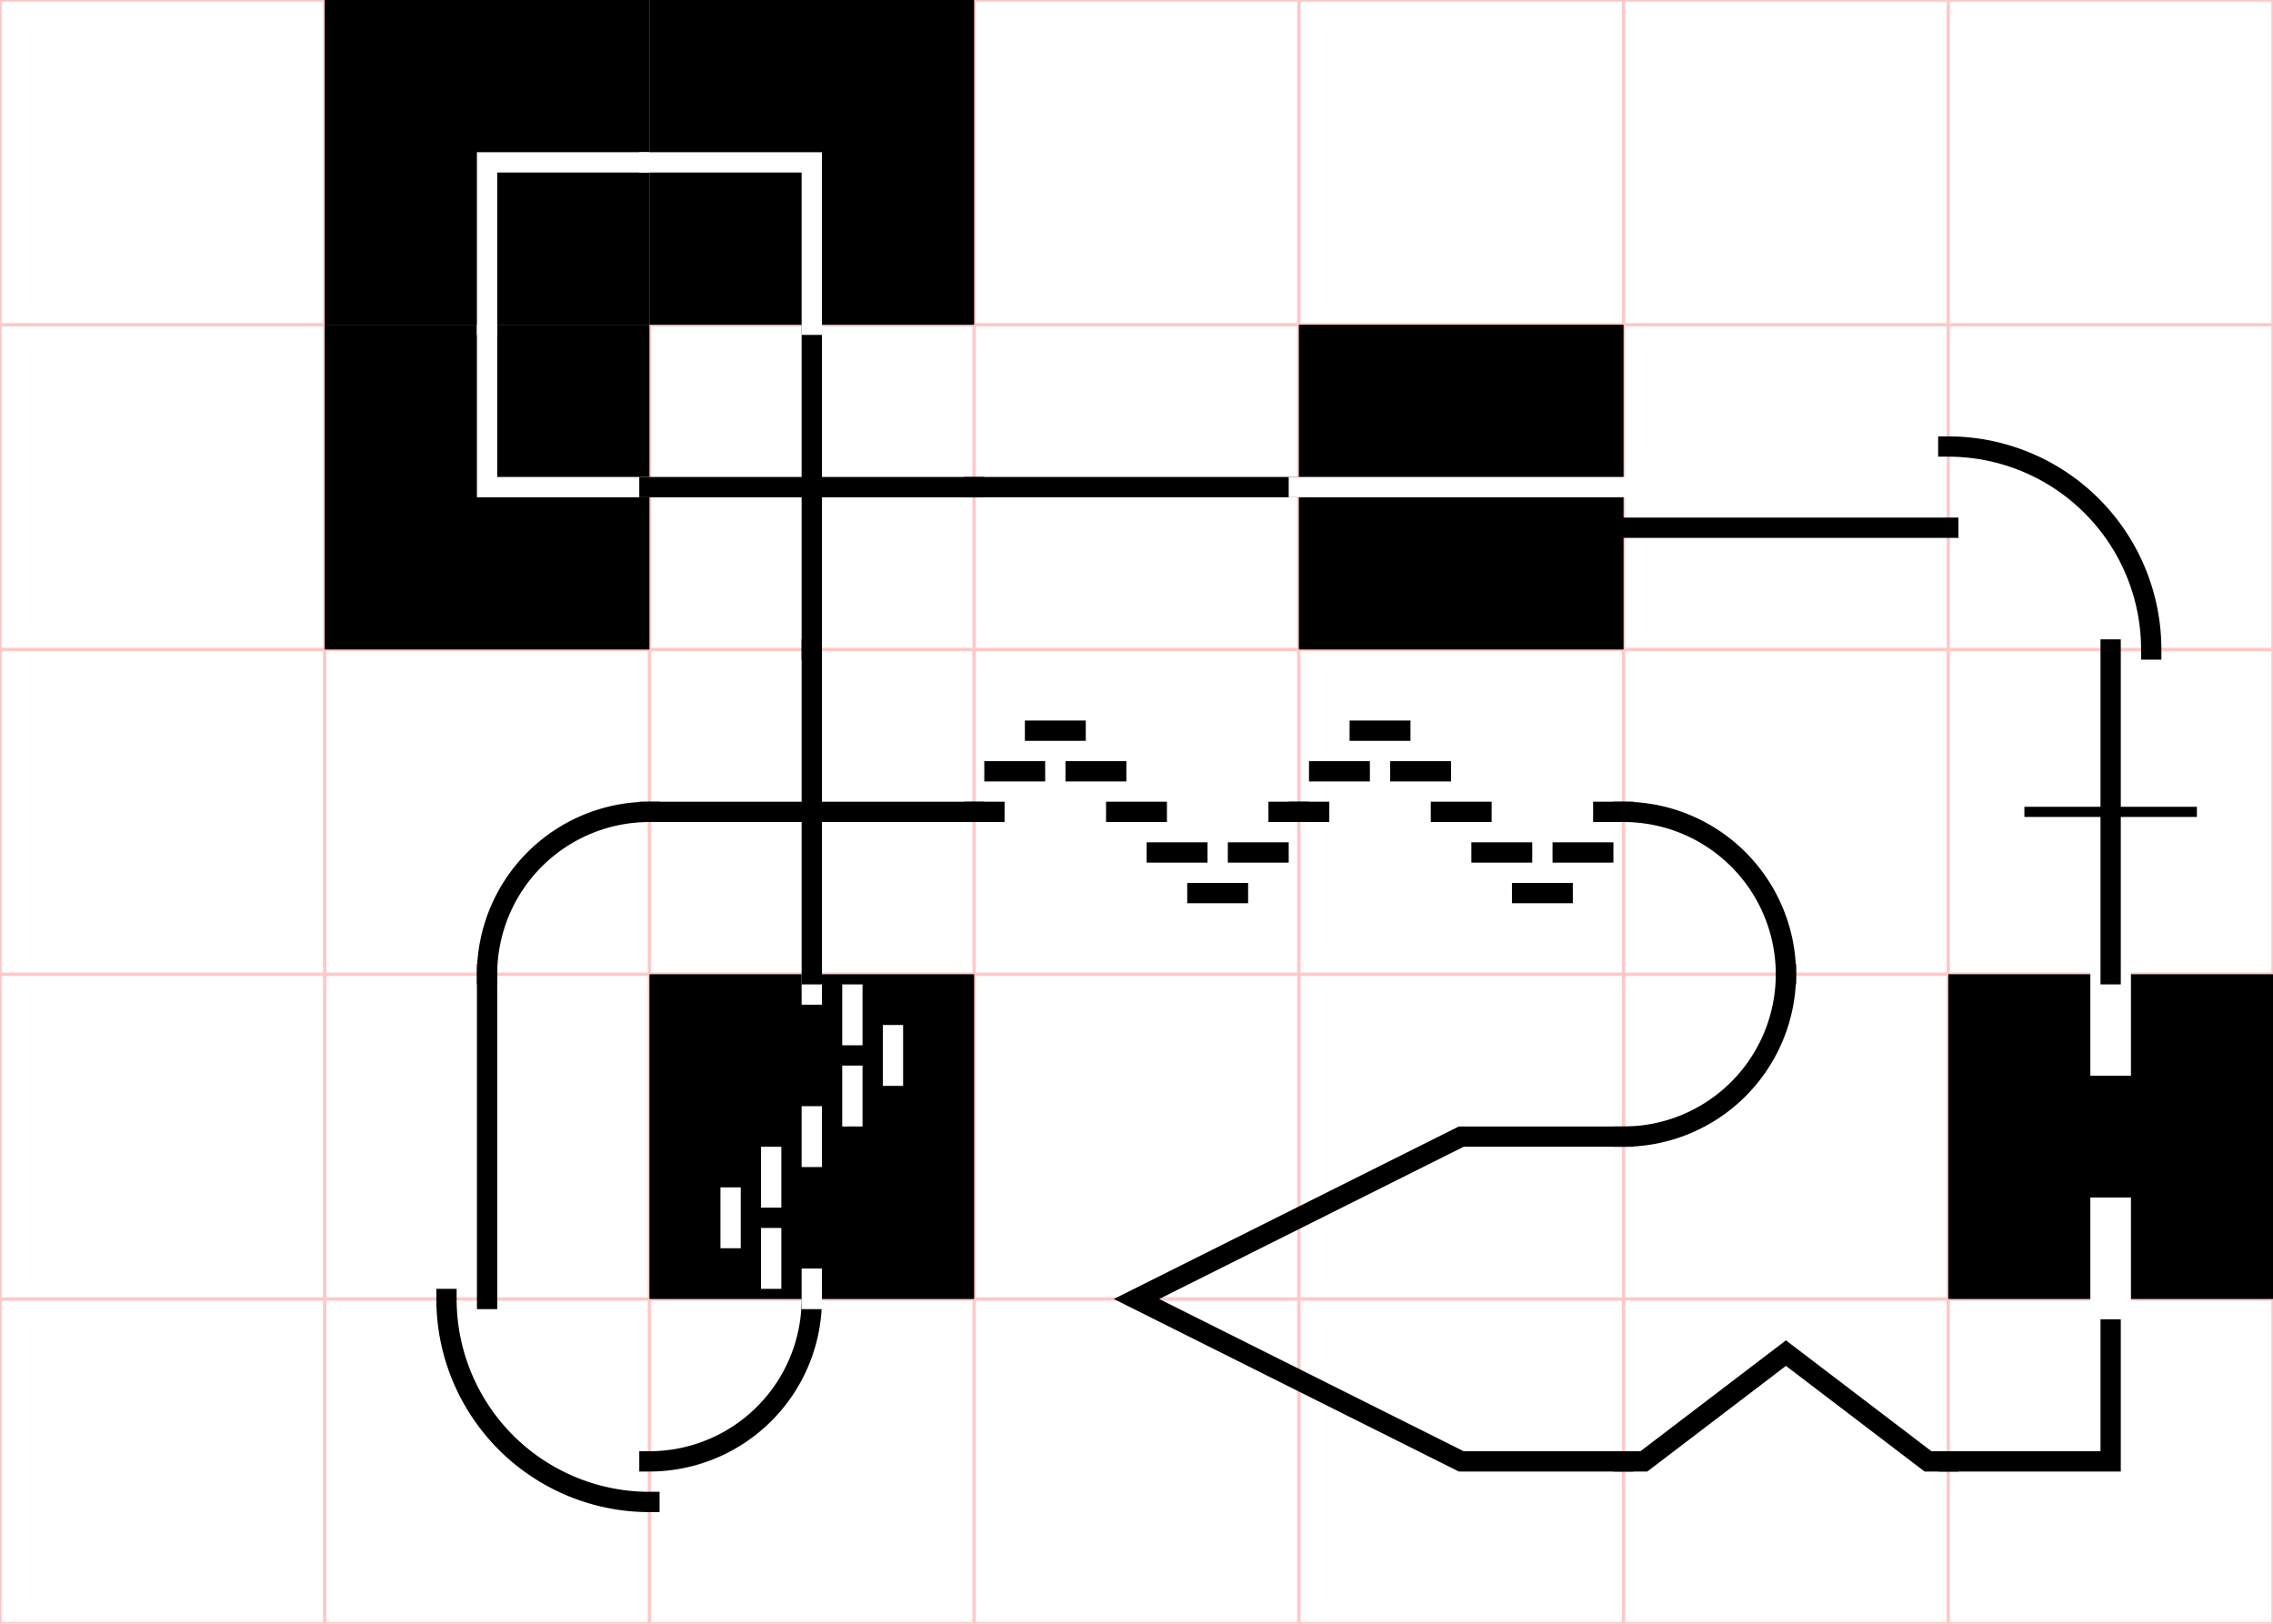 <?xml version="1.0"?>
<!DOCTYPE svg PUBLIC '-//W3C//DTD SVG 1.0//EN'
          'http://www.w3.org/TR/2001/REC-SVG-20010904/DTD/svg10.dtd'>
<svg xmlns:xlink="http://www.w3.org/1999/xlink" style="fill-opacity:1; color-rendering:auto; color-interpolation:auto; text-rendering:auto; stroke:black; stroke-linecap:square; stroke-miterlimit:10; shape-rendering:auto; stroke-opacity:1; fill:black; stroke-dasharray:none; font-weight:normal; stroke-width:1; font-family:'Dialog'; font-style:normal; stroke-linejoin:miter; font-size:12px; stroke-dashoffset:0; image-rendering:auto;" width="16800" height="12000" xmlns="http://www.w3.org/2000/svg"
><!--Generated by the Batik Graphics2D SVG Generator--><defs id="genericDefs"
  /><g
  ><g style="stroke-linecap:butt; fill:white; stroke:white;"
    ><rect x="0" width="16800" height="12000" y="0" style="stroke:none;"
    /></g
    ><g style="fill:rgb(255,200,200); stroke-width:25; stroke-linecap:butt; stroke:rgb(255,200,200);"
    ><line y2="12000" style="fill:none;" x1="0" x2="0" y1="0"
      /><line y2="12000" style="fill:none;" x1="2400" x2="2400" y1="0"
      /><line y2="12000" style="fill:none;" x1="4800" x2="4800" y1="0"
      /><line y2="12000" style="fill:none;" x1="7200" x2="7200" y1="0"
      /><line y2="12000" style="fill:none;" x1="9600" x2="9600" y1="0"
      /><line y2="12000" style="fill:none;" x1="12000" x2="12000" y1="0"
      /><line y2="12000" style="fill:none;" x1="14400" x2="14400" y1="0"
      /><line y2="12000" style="fill:none;" x1="16800" x2="16800" y1="0"
      /><line y2="0" style="fill:none;" x1="0" x2="16800" y1="0"
      /><line y2="2400" style="fill:none;" x1="0" x2="16800" y1="2400"
      /><line y2="4800" style="fill:none;" x1="0" x2="16800" y1="4800"
      /><line y2="7200" style="fill:none;" x1="0" x2="16800" y1="7200"
      /><line y2="9600" style="fill:none;" x1="0" x2="16800" y1="9600"
      /><line y2="12000" style="fill:none;" x1="0" x2="16800" y1="12000"
    /></g
    ><g style="stroke-linecap:butt; stroke-width:0.75;" transform="scale(200,200) translate(0,60) scale(1,-1) translate(18,6) rotate(-180)"
    ><path style="fill:none;" d="M1.5 -6 A7.5 7.5 0 0 1 -6 1.5"
    /></g
    ><g style="stroke-linecap:butt; stroke-width:0.75;" transform="scale(200,200) translate(0,60) scale(1,-1) translate(30,6) rotate(-90)"
    ><path style="fill:none;" d="M0 -6 A6 6 0 0 1 -6 0"
    /></g
    ><g style="stroke-linecap:butt; stroke-width:0.75;" transform="scale(200,200) translate(0,60) scale(1,-1) translate(66,6) rotate(-90)"
    ><path style="fill:none;" d="M0 -6 L0 -5.25 L-4 0 L0 5.25 L0 6"
    /></g
    ><g style="stroke-linecap:butt; stroke-width:0.75;" transform="scale(200,200) translate(0,60) scale(1,-1) translate(78,6) rotate(-90)"
    ><path style="fill:none;" d="M0 -6 L0 0 L-6 0"
    /></g
    ><g style="stroke-linecap:butt; stroke-width:0.75;" transform="scale(200,200) translate(0,60) scale(1,-1) translate(18,18)"
    ><line y2="6" style="fill:none;" x1="0" x2="0" y1="-6"
    /></g
    ><g style="stroke-linecap:butt; stroke-width:0.75;" transform="scale(200,200) translate(0,60) scale(1,-1) translate(30,18)"
    ><rect x="-6" width="12" height="12" y="-6" style="stroke:none;"
      /><line x1="0" x2="0" y1="-6" style="fill:none; stroke:white;" y2="-5.25"
      /><line x1="-1.5" x2="-1.5" y1="-5.25" style="fill:none; stroke:white;" y2="-3.75"
      /><line x1="-3" x2="-3" y1="-3.75" style="fill:none; stroke:white;" y2="-2.25"
      /><line x1="-1.5" x2="-1.5" y1="-2.25" style="fill:none; stroke:white;" y2="-0.75"
      /><line x1="0" x2="0" y1="-0.75" style="fill:none; stroke:white;" y2="0.75"
      /><line x1="1.5" x2="1.5" y1="0.75" style="fill:none; stroke:white;" y2="2.25"
      /><line x1="3" x2="3" y1="2.25" style="fill:none; stroke:white;" y2="3.75"
      /><line x1="1.5" x2="1.5" y1="3.75" style="fill:none; stroke:white;" y2="5.25"
      /><line x1="0" x2="0" y1="5.25" style="fill:none; stroke:white;" y2="6"
    /></g
    ><g style="stroke-linecap:butt; stroke-width:0.75;" transform="scale(200,200) translate(0,60) scale(1,-1) translate(54,18) rotate(-270)"
    ><path style="fill:none;" d="M0 -6 L0 0 L-6 12 L-12 0 L-12 -6"
    /></g
    ><g style="stroke-linecap:butt; stroke-width:0.75;" transform="scale(200,200) translate(0,60) scale(1,-1) translate(66,18) rotate(-90)"
    ><path style="fill:none;" d="M0 -6 A6 6 0 0 1 -6 0"
    /></g
    ><g style="stroke-linecap:butt; stroke-width:0.75;" transform="scale(200,200) translate(0,60) scale(1,-1) translate(78,18)"
    ><rect x="-6" width="12" height="12" y="-6" style="stroke:none;"
      /><line x1="0" x2="0" y1="-6" style="fill:none; stroke:white; stroke-width:1.5;" y2="-3"
      /><line x1="0" x2="0" y1="3" style="fill:none; stroke:white; stroke-width:1.5;" y2="6"
    /></g
    ><g style="stroke-linecap:butt; stroke-width:0.75;" transform="scale(200,200) translate(0,60) scale(1,-1) translate(18,30) rotate(-270)"
    ><path style="fill:none;" d="M0 -6 A6 6 0 0 1 -6 0"
    /></g
    ><g style="stroke-linecap:butt; stroke-width:0.75;" transform="scale(200,200) translate(0,60) scale(1,-1) translate(30,30)"
    ><line y2="6" style="fill:none;" x1="0" x2="0" y1="-6"
      /><line y2="0" style="fill:none;" x1="-6" x2="6" y1="0"
    /></g
    ><g style="stroke-linecap:butt; stroke-width:0.75;" transform="scale(200,200) translate(0,60) scale(1,-1) translate(42,30) rotate(-90)"
    ><line y2="-5.25" style="fill:none;" x1="0" x2="0" y1="-6"
      /><line y2="-3.75" style="fill:none;" x1="-1.5" x2="-1.5" y1="-5.25"
      /><line y2="-2.25" style="fill:none;" x1="-3" x2="-3" y1="-3.75"
      /><line y2="-0.75" style="fill:none;" x1="-1.5" x2="-1.5" y1="-2.25"
      /><line y2="0.75" style="fill:none;" x1="0" x2="0" y1="-0.75"
      /><line y2="2.25" style="fill:none;" x1="1.5" x2="1.5" y1="0.75"
      /><line y2="3.75" style="fill:none;" x1="3" x2="3" y1="2.25"
      /><line y2="5.25" style="fill:none;" x1="1.5" x2="1.5" y1="3.75"
      /><line y2="6" style="fill:none;" x1="0" x2="0" y1="5.25"
    /></g
    ><g style="stroke-linecap:butt; stroke-width:0.75;" transform="scale(200,200) translate(0,60) scale(1,-1) translate(54,30) rotate(-90)"
    ><line y2="-5.25" style="fill:none;" x1="0" x2="0" y1="-6"
      /><line y2="-3.75" style="fill:none;" x1="-1.5" x2="-1.5" y1="-5.25"
      /><line y2="-2.25" style="fill:none;" x1="-3" x2="-3" y1="-3.75"
      /><line y2="-0.75" style="fill:none;" x1="-1.5" x2="-1.5" y1="-2.25"
      /><line y2="0.75" style="fill:none;" x1="0" x2="0" y1="-0.75"
      /><line y2="2.25" style="fill:none;" x1="1.5" x2="1.5" y1="0.75"
      /><line y2="3.75" style="fill:none;" x1="3" x2="3" y1="2.25"
      /><line y2="5.25" style="fill:none;" x1="1.5" x2="1.5" y1="3.75"
      /><line y2="6" style="fill:none;" x1="0" x2="0" y1="5.25"
    /></g
    ><g style="stroke-linecap:butt; stroke-width:0.75;" transform="scale(200,200) translate(0,60) scale(1,-1) translate(66,30)"
    ><path style="fill:none;" d="M0 -6 A6 6 0 0 1 -6 0"
    /></g
    ><g style="stroke-linecap:butt; stroke-width:0.75;" transform="scale(200,200) translate(0,60) scale(1,-1) translate(78,30)"
    ><line y2="6" style="fill:none;" x1="0" x2="0" y1="-6"
      /><line x1="-3" x2="3" y1="0" style="fill:none; stroke-width:0.375;" y2="0"
    /></g
    ><g style="stroke-linecap:butt; stroke-width:0.75;" transform="scale(200,200) translate(0,60) scale(1,-1) translate(18,42) rotate(-180)"
    ><rect x="-6" width="12" height="12" y="-6" style="stroke:none;"
      /><path d="M0 -6 L0 0 L-6 0" style="fill:none; stroke:white;"
    /></g
    ><g style="stroke-linecap:butt; stroke-width:0.75;" transform="scale(200,200) translate(0,60) scale(1,-1) translate(30,42)"
    ><line y2="6" style="fill:none;" x1="0" x2="0" y1="-6"
      /><line y2="0" style="fill:none;" x1="-6" x2="6" y1="0"
    /></g
    ><g style="stroke-linecap:butt; stroke-width:0.75;" transform="scale(200,200) translate(0,60) scale(1,-1) translate(42,42) rotate(-90)"
    ><line y2="6" style="fill:none;" x1="0" x2="0" y1="-6"
    /></g
    ><g style="stroke-linecap:butt; stroke-width:0.75;" transform="scale(200,200) translate(0,60) scale(1,-1) translate(54,42) rotate(-90)"
    ><rect x="-6" width="12" height="12" y="-6" style="stroke:none;"
      /><line x1="0" x2="0" y1="-6" style="fill:none; stroke:white;" y2="6"
    /></g
    ><g style="stroke-linecap:butt; stroke-width:0.75;" transform="scale(200,200) translate(0,60) scale(1,-1) translate(66,42) rotate(-90) translate(1.5,0)"
    ><line y2="6" style="fill:none;" x1="0" x2="0" y1="-6"
    /></g
    ><g style="stroke-linecap:butt; stroke-width:0.75;" transform="scale(200,200) translate(0,60) scale(1,-1) translate(78,42)"
    ><path style="fill:none;" d="M1.5 -6 A7.5 7.5 0 0 1 -6 1.5"
    /></g
    ><g style="stroke-linecap:butt; stroke-width:0.75;" transform="scale(200,200) translate(0,60) scale(1,-1) translate(18,54) rotate(-270)"
    ><rect x="-6" width="12" height="12" y="-6" style="stroke:none;"
      /><path d="M0 -6 L0 0 L-6 0" style="fill:none; stroke:white;"
    /></g
    ><g style="stroke-linecap:butt; stroke-width:0.75;" transform="scale(200,200) translate(0,60) scale(1,-1) translate(30,54)"
    ><rect x="-6" width="12" height="12" y="-6" style="stroke:none;"
      /><path d="M0 -6 L0 0 L-6 0" style="fill:none; stroke:white;"
    /></g
  ></g
></svg
>
